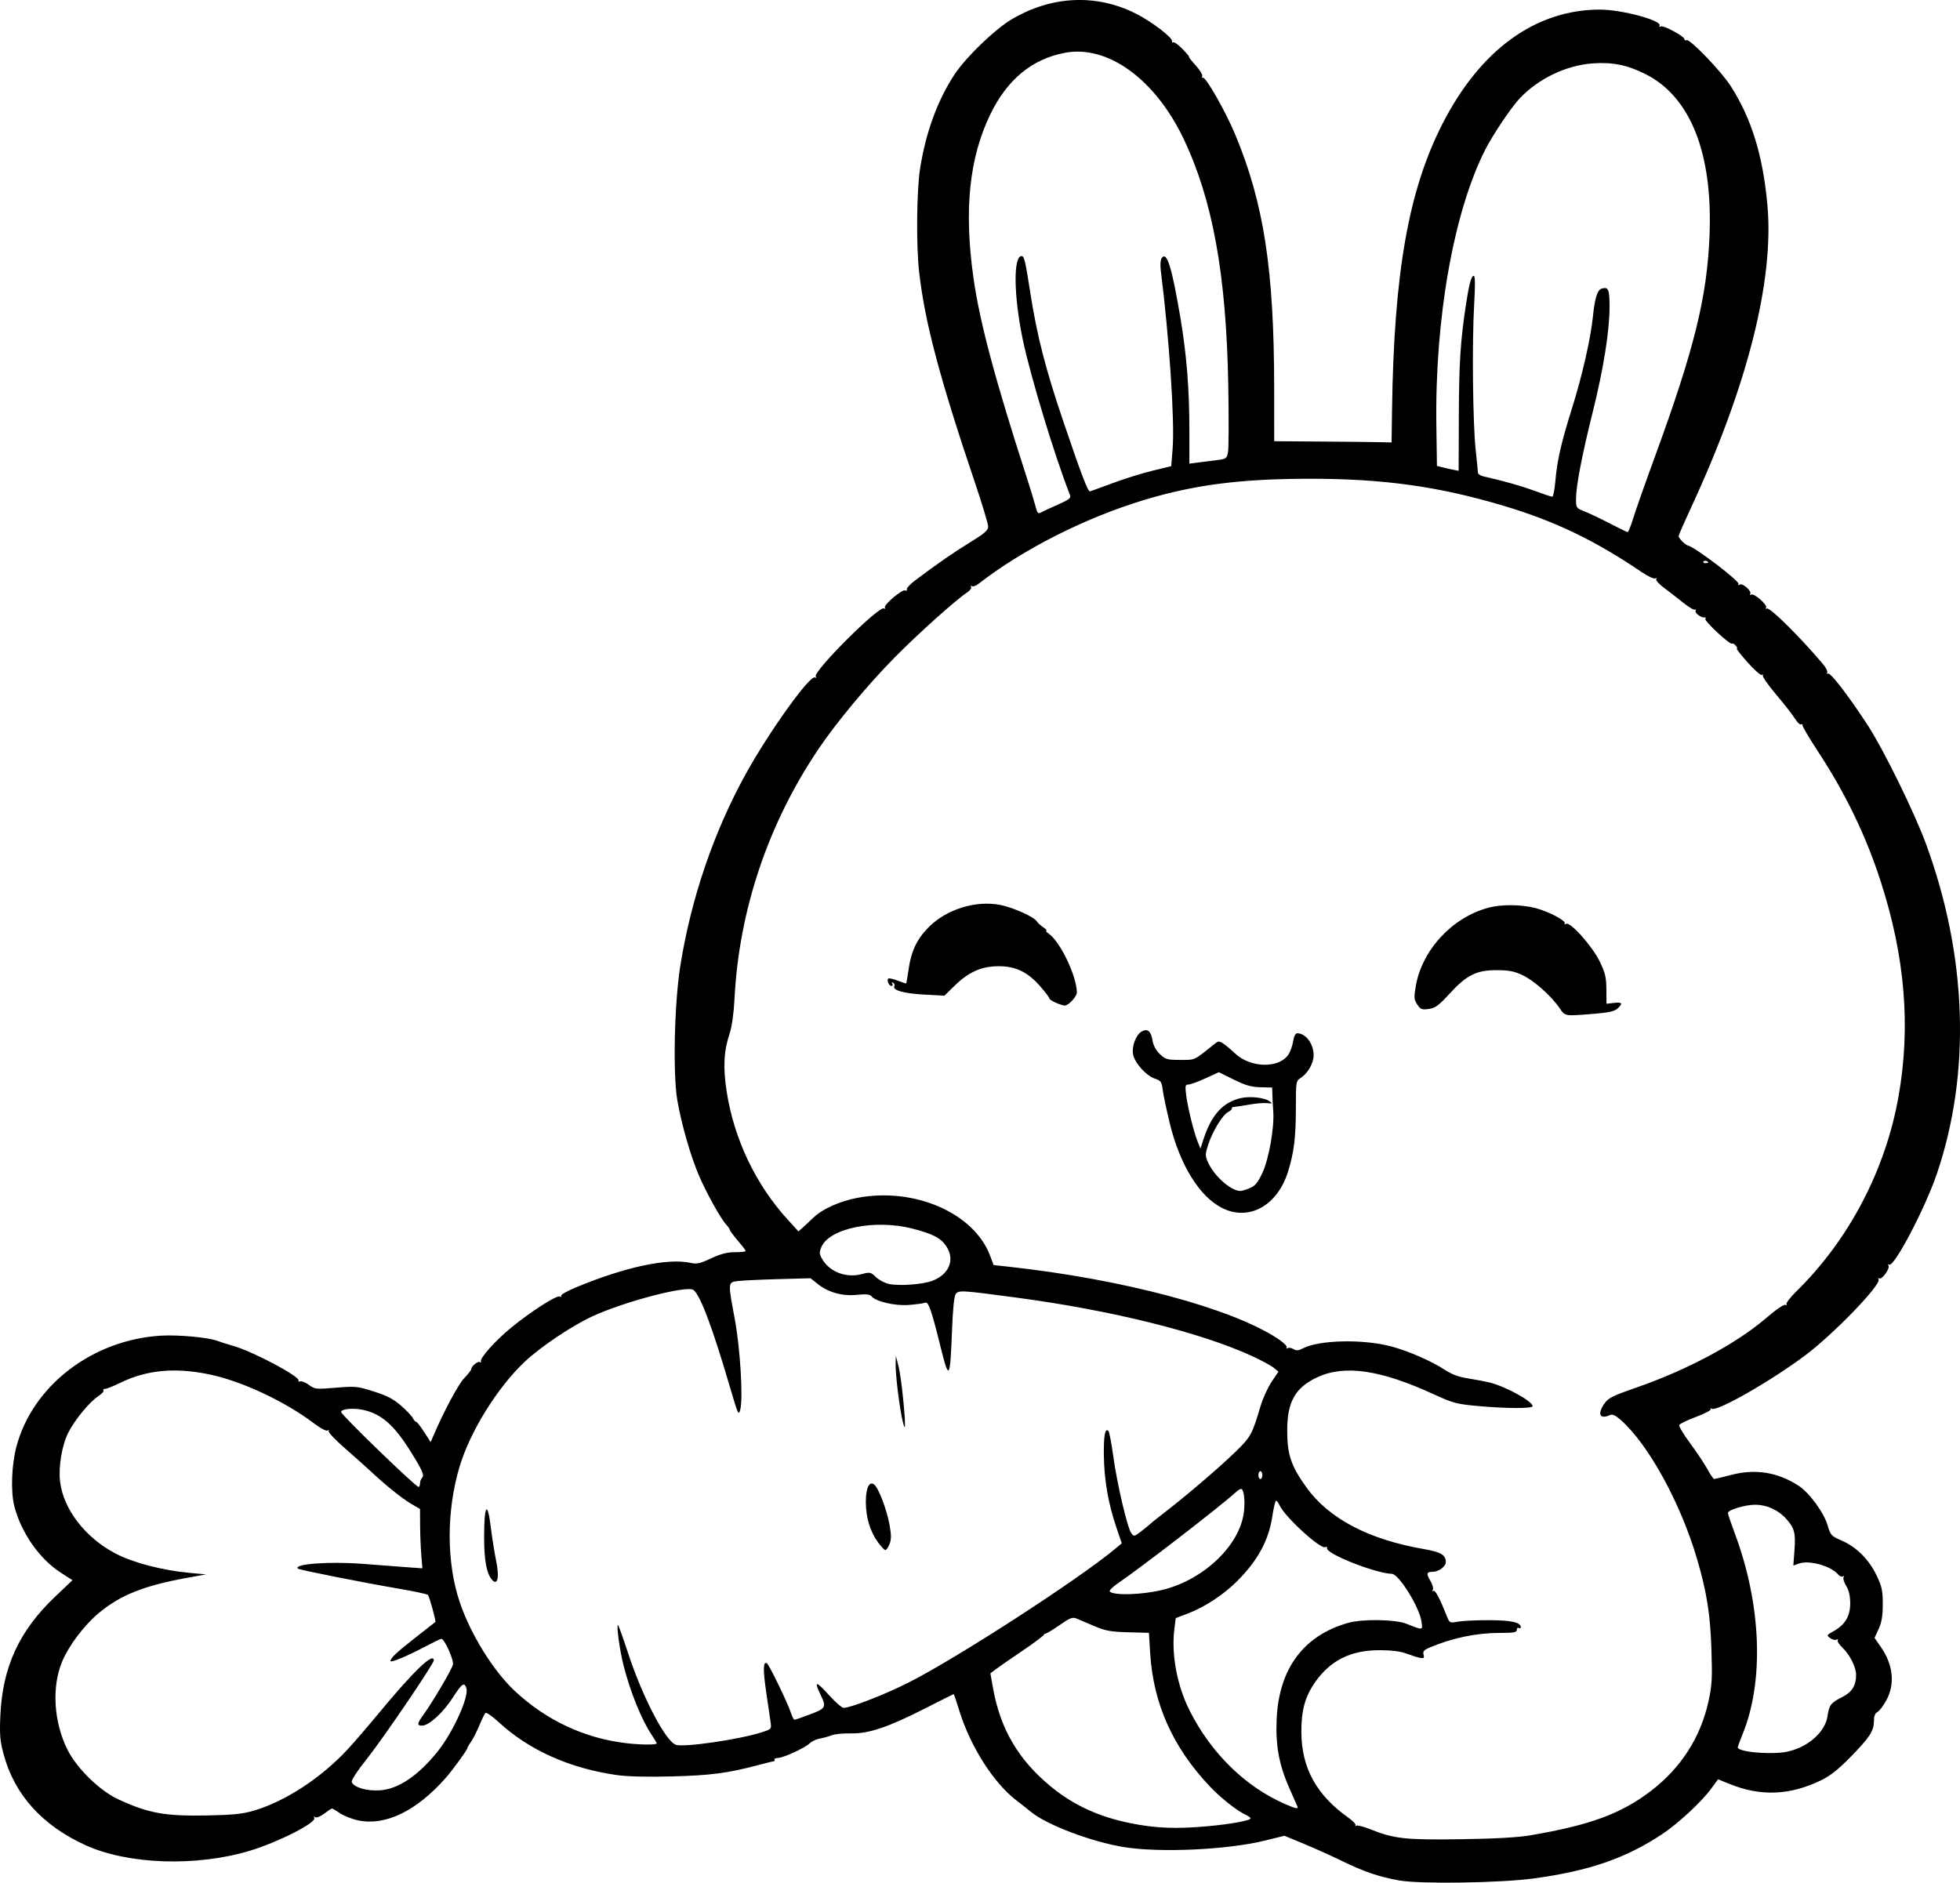 <?xml version="1.0" encoding="UTF-8" standalone="no"?>
<!-- Created with Inkscape (http://www.inkscape.org/) -->

<svg
   width="262.878mm"
   height="252.534mm"
   viewBox="0 0 262.878 252.534"
   version="1.1"
   id="svg1"
   xml:space="preserve"
   xmlns="http://www.w3.org/2000/svg"
   xmlns:svg="http://www.w3.org/2000/svg"><defs
     id="defs1" /><g
     id="layer1"
     transform="translate(-731.428,74.326)"><path
       style="fill:#000000"
       d="m 919.132,177.915 c -2.702,-0.477 -4.809,-1.195 -7.763,-2.643 -1.301,-0.638 -3.557,-1.654 -5.015,-2.26 l -2.651,-1.1 -2.74,0.671 c -4.964,1.215 -14.014,1.625 -18.785,0.85 -4.352,-0.706 -10.365,-2.982 -12.462,-4.715 -0.399,-0.33 -1.271,-1.017 -1.937,-1.526 -3.075,-2.351 -6.163,-7.181 -7.659,-11.977 -0.396,-1.271 -0.746,-2.311 -0.777,-2.311 -0.031,0 -1.773,0.873 -3.871,1.941 -4.952,2.519 -7.529,3.384 -9.933,3.334 -1.001,-0.021 -2.153,0.093 -2.561,0.253 -0.408,0.16 -1.122,0.358 -1.587,0.44 -0.465,0.082 -1.084,0.373 -1.376,0.648 -0.675,0.634 -3.423,1.899 -4.23,1.948 -0.338,0.02 -0.559,0.126 -0.492,0.235 0.067,0.109 0.054,0.198 -0.03,0.198 -0.084,0 -1.014,0.229 -2.066,0.51 -4.121,1.097 -6.421,1.402 -11.617,1.538 -3.327,0.087 -6.001,0.023 -7.408,-0.177 -6.335,-0.899 -11.817,-3.358 -15.886,-7.126 -0.863,-0.799 -1.648,-1.334 -1.764,-1.201 -0.115,0.131 -0.481,0.894 -0.814,1.694 -0.333,0.8 -0.829,1.771 -1.102,2.158 -0.273,0.386 -0.496,0.778 -0.496,0.871 0,0.216 -1.987,2.947 -2.886,3.967 -3.923,4.45 -8.086,6.475 -11.746,5.715 -0.814,-0.169 -1.909,-0.598 -2.432,-0.953 -0.523,-0.355 -1.013,-0.645 -1.089,-0.645 -0.076,0 -0.542,0.308 -1.035,0.684 -0.51,0.389 -1.034,0.6 -1.214,0.488 -0.197,-0.122 -0.248,-0.084 -0.134,0.1 0.37,0.599 -4.835,3.25 -8.624,4.393 -7.209,2.174 -16.366,1.859 -22.087,-0.76 -5.793,-2.652 -9.486,-6.757 -10.946,-12.169 -0.485,-1.797 -0.553,-2.597 -0.441,-5.17 0.284,-6.521 2.509,-11.373 7.314,-15.945 l 2.357,-2.243 -1.593,-1.028 c -2.842,-1.833 -5.293,-5.352 -6.204,-8.906 -0.5,-1.95 -0.372,-5.528 0.286,-7.997 2.172,-8.153 10.147,-14.286 19.333,-14.867 2.308,-0.146 6.433,0.233 7.62,0.699 0.32,0.126 1.297,0.436 2.17,0.688 2.7,0.781 9.018,4.151 8.712,4.647 -0.077,0.125 0.018,0.167 0.211,0.092 0.193,-0.074 0.723,0.139 1.178,0.475 0.794,0.585 0.937,0.601 3.611,0.38 2.649,-0.218 2.898,-0.193 5.108,0.51 1.782,0.568 2.634,1.013 3.658,1.912 0.734,0.645 1.442,1.393 1.574,1.664 0.131,0.27 0.327,0.491 0.435,0.491 0.108,0 0.589,0.612 1.069,1.36 l 0.873,1.36 0.386,-0.897 c 1.431,-3.328 3.328,-6.865 4.127,-7.692 0.517,-0.536 0.941,-1.083 0.941,-1.216 0,-0.389 0.95,-1.137 1.168,-0.919 0.109,0.109 0.159,0.067 0.111,-0.095 -0.14,-0.466 1.993,-2.842 4.084,-4.55 2.607,-2.129 6.033,-4.334 6.474,-4.164 0.199,0.076 0.296,0.032 0.216,-0.098 -0.081,-0.13 0.777,-0.622 1.904,-1.093 6.625,-2.764 12.383,-3.999 15.463,-3.315 0.817,0.181 1.266,0.082 2.742,-0.609 1.291,-0.604 2.147,-0.826 3.19,-0.826 0.784,0 1.425,-0.065 1.425,-0.143 0,-0.156 -0.115,-0.309 -1.314,-1.744 -0.442,-0.529 -0.803,-1.04 -0.803,-1.136 0,-0.096 -0.216,-0.407 -0.481,-0.691 -0.723,-0.776 -2.633,-4.212 -3.633,-6.534 -1.123,-2.608 -2.356,-6.891 -2.915,-10.125 -0.607,-3.512 -0.403,-12.952 0.389,-17.965 1.428,-9.041 4.494,-18.045 8.795,-25.823 3.145,-5.688 8.63,-13.331 9.279,-12.93 0.174,0.108 0.215,0.057 0.102,-0.126 -0.405,-0.656 8.499,-9.543 9.155,-9.137 0.168,0.104 0.22,0.062 0.12,-0.099 -0.221,-0.357 2.366,-2.544 2.738,-2.314 0.153,0.094 0.245,0.03 0.205,-0.142 -0.04,-0.173 0.463,-0.716 1.118,-1.208 3.006,-2.258 5.08,-3.695 7.341,-5.084 1.974,-1.213 2.446,-1.624 2.447,-2.132 7.6e-4,-0.346 -0.766,-2.906 -1.705,-5.689 -4.829,-14.321 -6.788,-21.712 -7.558,-28.511 -0.396,-3.493 -0.332,-10.776 0.12,-13.723 0.749,-4.882 2.364,-9.301 4.663,-12.761 1.537,-2.312 5.37,-6.008 7.612,-7.34 5.347,-3.176 11.354,-3.462 16.656,-0.791 2.148,1.082 5.002,3.261 4.878,3.725 -0.04,0.15 0.03,0.21 0.155,0.132 0.125,-0.077 0.688,0.33 1.251,0.906 0.563,0.576 0.953,1.047 0.867,1.047 -0.086,0 0.308,0.506 0.874,1.124 0.566,0.618 0.971,1.279 0.899,1.469 -0.072,0.189 -0.035,0.285 0.083,0.212 0.355,-0.219 3.066,4.54 4.355,7.645 3.835,9.236 5.198,18.11 5.21,33.915 l 0.005,7.192 6.284,0.045 c 3.456,0.025 6.998,0.063 7.871,0.084 l 1.587,0.038 0.061,-4.366 c 0.258,-18.466 2.22,-29.536 6.824,-38.488 5.067,-9.853 12.44,-15.185 21.029,-15.208 2.955,-0.008 8.454,1.481 8.026,2.173 -0.1,0.161 -0.042,0.197 0.138,0.085 0.348,-0.215 3.213,1.328 3.213,1.732 0,0.143 0.116,0.189 0.257,0.102 0.401,-0.248 4.657,4.168 5.928,6.151 2.805,4.377 4.335,9.34 4.934,16.008 0.903,10.056 -2.662,24.188 -10.218,40.498 -0.932,2.013 -1.695,3.751 -1.695,3.862 0,0.308 0.882,1.201 1.262,1.277 0.907,0.183 6.981,4.811 6.768,5.156 -0.106,0.172 -0.047,0.203 0.151,0.081 0.396,-0.245 1.665,0.873 1.427,1.257 -0.091,0.147 -0.035,0.186 0.125,0.088 0.377,-0.233 2.225,1.387 1.999,1.752 -0.095,0.153 -0.053,0.205 0.093,0.115 0.38,-0.235 4.45,3.792 7.555,7.475 0.4,0.474 0.649,0.988 0.554,1.141 -0.095,0.154 -0.048,0.202 0.107,0.106 0.31,-0.192 2.825,3.086 5.348,6.97 2.122,3.267 6.247,11.672 7.79,15.875 5.536,15.073 6.052,30.728 1.46,44.253 -1.571,4.625 -5.754,12.59 -6.402,12.19 -0.155,-0.096 -0.193,-0.04 -0.087,0.131 0.235,0.381 -0.892,1.933 -1.245,1.715 -0.145,-0.09 -0.184,-0.034 -0.086,0.124 0.413,0.668 -5.969,7.287 -9.818,10.182 -4.548,3.421 -11.864,7.602 -12.555,7.175 -0.162,-0.1 -0.226,-0.072 -0.143,0.062 0.083,0.134 -0.807,0.599 -1.977,1.033 -1.17,0.434 -2.18,0.926 -2.245,1.094 -0.064,0.168 0.599,1.27 1.474,2.45 0.875,1.18 1.914,2.739 2.309,3.466 0.395,0.726 0.8,1.321 0.899,1.321 0.099,0 1.122,-0.246 2.273,-0.547 3.235,-0.846 6.174,-0.387 9,1.405 1.452,0.92 3.448,3.627 3.951,5.357 0.387,1.333 0.477,1.429 1.918,2.058 1.972,0.861 3.649,2.547 4.664,4.689 0.703,1.483 0.816,2.019 0.813,3.84 -0.003,1.575 -0.144,2.422 -0.553,3.311 l -0.549,1.194 0.876,1.271 c 1.631,2.367 1.887,4.936 0.706,7.105 -0.393,0.721 -0.928,1.426 -1.191,1.566 -0.328,0.175 -0.477,0.563 -0.478,1.238 -10e-4,1.314 -0.594,2.213 -3.215,4.879 -1.606,1.633 -2.677,2.471 -3.928,3.072 -4.16,1.999 -8.041,2.15 -12.188,0.475 l -1.57,-0.634 -0.919,1.252 c -1.314,1.79 -4.462,4.706 -6.622,6.132 -4.887,3.229 -9.762,4.906 -17.198,5.917 -4.442,0.604 -15.183,0.765 -17.984,0.271 z m 17.587,-6.071 c 7.98,-1.356 12.151,-2.894 16.14,-5.95 4.012,-3.074 6.634,-7.144 7.701,-11.956 0.483,-2.175 0.534,-3.055 0.409,-6.986 -0.151,-4.746 -0.623,-7.721 -1.925,-12.154 -2.207,-7.512 -6.486,-15.321 -10.209,-18.633 -0.719,-0.64 -1.13,-0.832 -1.464,-0.684 -1.366,0.601 -1.735,-0.086 -0.796,-1.483 0.548,-0.815 1.026,-1.056 4.464,-2.255 6.719,-2.342 13.172,-5.795 17.153,-9.179 1.586,-1.348 2.537,-1.989 2.752,-1.856 0.139,0.086 0.18,0.039 0.091,-0.104 -0.088,-0.143 0.498,-0.906 1.304,-1.695 7.069,-6.921 11.991,-16.316 13.73,-26.206 1.643,-9.344 0.863,-18.717 -2.396,-28.798 -1.981,-6.128 -4.719,-11.8 -8.422,-17.445 -1.184,-1.805 -2.119,-3.391 -2.079,-3.525 0.04,-0.134 -0.039,-0.175 -0.176,-0.091 -0.137,0.084 -0.503,-0.258 -0.814,-0.761 -0.311,-0.503 -1.445,-1.956 -2.519,-3.229 -1.075,-1.273 -1.884,-2.428 -1.798,-2.567 0.086,-0.139 0.031,-0.175 -0.123,-0.08 -0.153,0.095 -1.018,-0.661 -1.92,-1.679 -0.903,-1.018 -1.555,-1.851 -1.449,-1.851 0.106,0 0.045,-0.177 -0.135,-0.394 -0.18,-0.217 -0.411,-0.342 -0.514,-0.278 -0.288,0.178 -3.746,-3.043 -3.571,-3.326 0.085,-0.137 0.056,-0.22 -0.065,-0.186 -0.416,0.12 -1.423,-0.607 -1.243,-0.898 0.099,-0.161 0.07,-0.224 -0.066,-0.14 -0.135,0.084 -0.862,-0.344 -1.615,-0.951 -0.753,-0.607 -1.909,-1.504 -2.57,-1.992 -0.661,-0.489 -1.125,-1.013 -1.031,-1.165 0.099,-0.159 0.043,-0.198 -0.13,-0.09 -0.166,0.102 -0.993,-0.284 -1.839,-0.858 -6.262,-4.252 -11.646,-6.835 -18.543,-8.894 -8.655,-2.584 -16.082,-3.619 -25.938,-3.615 -9.224,0.004 -15.438,0.797 -22.193,2.834 -7.919,2.387 -16.29,6.622 -22.25,11.257 -0.345,0.268 -0.75,0.411 -0.901,0.318 -0.151,-0.093 -0.197,-0.045 -0.103,0.107 0.094,0.152 -0.13,0.473 -0.497,0.714 -1.532,1.004 -6.57,5.521 -9.744,8.738 -3.636,3.684 -7.84,8.741 -10.266,12.35 -6.737,10.021 -10.616,21.582 -11.219,33.435 -0.101,1.989 -0.346,3.731 -0.656,4.667 -0.787,2.376 -0.896,4.529 -0.394,7.78 0.984,6.368 3.891,12.466 8.189,17.178 l 1.441,1.58 0.585,-0.521 c 0.322,-0.287 0.972,-0.893 1.445,-1.348 1.188,-1.143 3.491,-2.177 5.854,-2.629 7.644,-1.463 15.642,2.013 17.81,7.738 l 0.482,1.274 1.946,0.213 c 15.434,1.689 29.888,5.546 36.143,9.644 0.773,0.506 1.312,1.034 1.216,1.19 -0.099,0.161 -0.047,0.202 0.122,0.098 0.162,-0.1 0.515,-0.044 0.785,0.124 0.383,0.239 0.661,0.218 1.271,-0.098 2.207,-1.141 8.139,-1.264 11.887,-0.247 2.327,0.632 5.396,1.975 7.132,3.12 0.957,0.632 1.859,0.962 3.187,1.169 1.019,0.158 2.328,0.411 2.91,0.562 2.192,0.566 5.689,2.506 5.689,3.156 0,0.333 -3.623,0.318 -7.408,-0.031 -2.783,-0.256 -3.28,-0.389 -5.821,-1.557 -7.208,-3.314 -12.024,-4.01 -15.705,-2.268 -2.925,1.384 -3.988,3.294 -3.981,7.15 0.006,3.206 0.528,4.744 2.571,7.585 3.022,4.2 8.317,6.988 15.723,8.278 2.345,0.409 2.98,0.785 2.98,1.767 0,0.565 -0.973,1.287 -1.735,1.287 -0.851,0 -0.915,0.228 -0.339,1.204 0.291,0.492 0.441,1.037 0.334,1.209 -0.112,0.18 -0.082,0.245 0.071,0.151 0.247,-0.153 0.85,0.973 1.781,3.328 0.393,0.993 0.4,0.996 1.53,0.794 0.625,-0.112 2.505,-0.2 4.179,-0.196 2.956,0.007 4.233,0.292 4.233,0.943 0,0.149 -0.119,0.197 -0.265,0.107 -0.146,-0.09 -0.265,0.022 -0.265,0.249 0,0.343 -0.4,0.412 -2.368,0.412 -3.061,0 -6.337,0.688 -9.316,1.956 -0.774,0.329 -0.94,0.523 -0.826,0.959 0.12,0.46 0.043,0.527 -0.486,0.424 -0.346,-0.068 -1.165,-0.325 -1.82,-0.571 -0.792,-0.299 -1.987,-0.45 -3.572,-0.453 -3.868,-0.007 -6.613,1.355 -8.674,4.306 -1.355,1.939 -1.862,3.81 -1.835,6.763 0.045,4.778 2.042,8.38 6.333,11.42 0.614,0.435 1.03,0.885 0.926,1 -0.104,0.115 -0.061,0.137 0.096,0.048 0.157,-0.089 0.99,0.121 1.852,0.468 3.214,1.292 4.718,1.46 12.15,1.35 4.687,-0.069 7.68,-0.237 9.393,-0.528 z M 895.286,87.678 c -3.028,-1.561 -5.624,-5.793 -6.975,-11.37 -0.423,-1.746 -0.842,-3.733 -0.932,-4.416 -0.147,-1.12 -0.251,-1.27 -1.058,-1.536 -1.159,-0.383 -2.705,-2.103 -2.921,-3.25 -0.207,-1.105 0.395,-2.672 1.192,-3.098 0.766,-0.41 1.218,-0.006 1.422,1.27 0.1,0.628 0.463,1.289 0.976,1.781 0.752,0.72 0.97,0.783 2.738,0.783 2.048,0 1.786,0.121 4.532,-2.091 0.571,-0.46 0.678,-0.468 1.236,-0.099 0.336,0.222 1.04,0.812 1.565,1.31 2.086,1.98 5.933,2.055 7.187,0.141 0.245,-0.373 0.522,-1.164 0.617,-1.756 0.109,-0.68 0.312,-1.077 0.553,-1.077 1.143,0 2.199,1.424 2.197,2.963 -10e-4,1.038 -0.77,2.392 -1.706,3.006 -0.668,0.437 -0.674,0.476 -0.676,4.049 -0.002,3.94 -0.255,5.986 -1.055,8.549 -1.435,4.598 -5.291,6.697 -8.892,4.841 z m 3.749,-2.629 c 0.742,-0.31 1.083,-0.721 1.71,-2.06 0.874,-1.867 1.613,-6.074 1.454,-8.268 -0.053,-0.728 -0.107,-1.74 -0.12,-2.249 l -0.024,-0.926 -1.571,-0.036 c -1.235,-0.028 -1.999,-0.248 -3.578,-1.028 l -2.007,-0.992 -1.799,0.829 c -0.989,0.456 -2.014,0.829 -2.277,0.829 -0.422,0 -0.458,0.163 -0.308,1.389 0.202,1.647 1.035,5.027 1.553,6.295 l 0.368,0.901 0.433,-1.325 c 1.047,-3.2 2.612,-4.91 4.981,-5.442 1.266,-0.284 3.168,-0.073 3.855,0.429 0.409,0.299 0.372,0.328 -0.319,0.247 -0.43,-0.05 -1.496,0.035 -2.369,0.19 -0.873,0.154 -1.787,0.294 -2.031,0.311 -0.244,0.016 -0.397,0.106 -0.34,0.198 0.057,0.092 -0.171,0.315 -0.506,0.494 -0.76,0.407 -2.105,2.623 -2.68,4.414 -0.385,1.201 -0.391,1.454 -0.049,2.249 0.794,1.851 3.055,3.889 4.358,3.928 0.187,0.006 0.756,-0.164 1.266,-0.377 z m 41.53,-24.206 c -1.139,-1.644 -3.439,-3.675 -4.964,-4.385 -1.102,-0.513 -1.827,-0.65 -3.454,-0.652 -2.702,-0.003 -3.99,0.643 -6.311,3.166 -1.473,1.602 -1.911,1.921 -2.791,2.04 -0.928,0.124 -1.099,0.057 -1.534,-0.607 -0.435,-0.664 -0.457,-0.936 -0.199,-2.447 0.83,-4.846 4.865,-9.215 9.719,-10.523 1.757,-0.474 4.425,-0.456 6.334,0.041 1.798,0.468 4.149,1.711 3.925,2.075 -0.088,0.142 -0.01,0.16 0.18,0.043 0.548,-0.339 3.538,3.009 4.531,5.074 0.726,1.509 0.867,2.108 0.877,3.722 l 0.013,1.923 1,-0.115 c 1.125,-0.129 1.244,0.066 0.467,0.769 -0.394,0.357 -1.2,0.536 -3.109,0.69 -4.05,0.327 -3.874,0.357 -4.684,-0.812 z m -67.544,-0.672 c -0.473,-0.206 -0.86,-0.471 -0.86,-0.59 0,-0.119 -0.549,-0.844 -1.22,-1.611 -1.682,-1.923 -3.288,-2.697 -5.584,-2.694 -2.281,0.003 -4.007,0.769 -5.892,2.615 l -1.372,1.343 -2.821,-0.16 c -2.714,-0.154 -4.223,-0.6 -3.884,-1.149 0.08,-0.129 0.006,-0.321 -0.165,-0.426 -0.193,-0.12 -0.239,-0.077 -0.121,0.114 0.104,0.168 0.059,0.305 -0.1,0.305 -0.34,0 -0.674,-0.744 -0.44,-0.979 0.089,-0.089 0.661,0.034 1.27,0.273 0.609,0.239 1.126,0.407 1.148,0.372 0.022,-0.035 0.168,-0.925 0.324,-1.978 0.361,-2.427 1.131,-4.015 2.716,-5.6 2.382,-2.382 6.306,-3.591 9.57,-2.949 1.728,0.34 4.534,1.603 4.902,2.207 0.118,0.193 0.508,0.552 0.868,0.798 0.36,0.246 0.542,0.447 0.404,0.447 -0.138,0 0.007,0.18 0.322,0.4 1.551,1.087 3.743,5.663 3.773,7.88 0.008,0.551 -1.131,1.779 -1.635,1.764 -0.189,-0.006 -0.73,-0.179 -1.203,-0.384 z m 20.439,110.457 c 3.128,-0.288 5.689,-0.763 5.689,-1.054 0,-0.099 -0.302,-0.318 -0.671,-0.486 -1.123,-0.511 -3.355,-2.279 -4.774,-3.781 -4.986,-5.276 -7.595,-11.104 -8.014,-17.898 l -0.167,-2.717 -2.778,-0.076 c -2.342,-0.064 -3.048,-0.192 -4.498,-0.811 -0.946,-0.404 -2.023,-0.861 -2.394,-1.015 -0.595,-0.247 -0.881,-0.136 -2.415,0.936 -0.957,0.669 -1.815,1.163 -1.905,1.096 -0.09,-0.066 -0.109,-0.045 -0.041,0.047 0.068,0.092 -1.219,1.074 -2.86,2.183 -1.641,1.109 -3.295,2.254 -3.677,2.545 l -0.693,0.529 0.357,2.007 c 0.98,5.507 3.456,9.686 7.855,13.261 3.004,2.441 6.345,3.971 10.536,4.824 3.405,0.693 6.184,0.802 10.451,0.409 z m -128.028,-2.071 c 4.246,-1.246 9.079,-4.405 12.651,-8.267 0.863,-0.933 2.7,-3.066 4.083,-4.739 4.707,-5.698 7.445,-8.332 7.445,-7.161 0,0.469 -6.803,10.479 -8.973,13.203 -1.318,1.655 -2.12,2.887 -2.03,3.121 0.27,0.704 2.007,1.218 3.745,1.107 2.455,-0.156 5.069,-1.893 7.692,-5.11 2.09,-2.564 4.309,-7.411 3.934,-8.594 -0.275,-0.865 -0.6,-0.638 -1.828,1.277 -1.27,1.982 -3.195,3.744 -4.088,3.744 -0.746,0 -0.717,-0.243 0.175,-1.482 1.244,-1.728 3.767,-6.015 3.936,-6.687 0.155,-0.617 -1.125,-3.47 -1.557,-3.472 -0.102,-5.1e-4 -1.114,0.488 -2.249,1.087 -2.398,1.264 -4.58,2.165 -4.568,1.885 0.018,-0.408 0.738,-1.085 3.299,-3.099 1.455,-1.145 2.68,-2.105 2.722,-2.134 0.113,-0.079 -0.799,-3.394 -0.999,-3.63 -0.094,-0.111 -1.89,-0.494 -3.99,-0.851 -4.598,-0.781 -13.289,-2.507 -13.455,-2.673 -0.631,-0.631 4.246,-0.989 8.709,-0.64 1.382,0.108 3.746,0.288 5.252,0.399 l 2.738,0.202 -0.146,-1.822 c -0.081,-1.002 -0.152,-2.793 -0.158,-3.98 l -0.012,-2.158 -1.189,-0.697 c -1.238,-0.726 -3.385,-2.451 -5.425,-4.36 -0.655,-0.613 -2.228,-2.018 -3.495,-3.123 -1.268,-1.105 -2.231,-2.127 -2.142,-2.272 0.092,-0.149 0.029,-0.18 -0.145,-0.073 -0.175,0.108 -0.962,-0.306 -1.827,-0.963 -3.89,-2.953 -9.716,-5.678 -14.05,-6.572 -4.625,-0.954 -8.376,-0.596 -11.943,1.14 -0.946,0.46 -1.867,0.827 -2.048,0.813 -0.18,-0.013 -0.265,0.078 -0.188,0.202 0.077,0.124 -0.252,0.484 -0.73,0.8 -1.164,0.769 -3.086,3.102 -3.964,4.811 -0.873,1.7 -1.365,4.57 -1.131,6.599 0.428,3.717 3.397,7.565 7.47,9.682 2.39,1.242 6.257,2.245 9.984,2.588 l 2.117,0.195 -2.612,0.477 c -5.72,1.044 -8.876,2.306 -11.746,4.694 -2.016,1.678 -4.096,4.452 -4.982,6.645 -1.357,3.359 -1.069,7.97 0.727,11.626 1.246,2.537 4.339,5.572 6.865,6.736 4.061,1.872 6.236,2.267 11.881,2.159 3.471,-0.066 4.752,-0.197 6.248,-0.636 z m 139.979,-0.637 c -0.079,-0.182 -0.566,-1.288 -1.081,-2.459 -1.365,-3.1 -1.838,-5.715 -1.673,-9.249 0.316,-6.733 3.627,-11.172 9.588,-12.856 1.921,-0.542 6.305,-0.477 7.805,0.116 2.306,0.912 2.221,0.929 2.012,-0.382 -0.306,-1.921 -3.026,-6.277 -3.94,-6.309 -2.261,-0.078 -8.891,-2.703 -8.715,-3.451 0.04,-0.17 -0.055,-0.23 -0.21,-0.134 -0.603,0.373 -5.433,-4.034 -6.153,-5.614 -0.152,-0.334 -0.362,-0.607 -0.466,-0.607 -0.104,0 -0.327,0.919 -0.494,2.042 -0.488,3.278 -1.951,5.973 -4.767,8.781 -1.793,1.788 -4.336,3.455 -6.556,4.297 l -1.64,0.623 -0.182,1.432 c -0.433,3.414 0.349,7.605 2.05,10.984 2.865,5.692 7.466,10.2 12.77,12.51 1.562,0.68 1.849,0.728 1.652,0.275 z m 66.935,-7.645 c 2.198,-0.823 3.922,-2.614 4.18,-4.344 0.236,-1.584 0.427,-1.834 2.017,-2.64 1.292,-0.655 1.839,-1.554 1.826,-3.006 -0.008,-0.999 -0.861,-2.687 -1.804,-3.573 -0.45,-0.422 -0.744,-0.887 -0.654,-1.033 0.092,-0.15 0.031,-0.183 -0.141,-0.076 -0.168,0.104 -0.552,0.015 -0.854,-0.196 -0.536,-0.376 -0.525,-0.398 0.467,-0.955 1.52,-0.854 2.198,-2.007 2.197,-3.734 -6.7e-4,-0.976 -0.173,-1.721 -0.535,-2.315 -0.294,-0.482 -0.453,-1.006 -0.355,-1.165 0.1,-0.162 0.058,-0.215 -0.097,-0.119 -0.152,0.094 -0.43,-0.016 -0.618,-0.243 -0.947,-1.141 -3.856,-1.967 -5.236,-1.486 l -0.787,0.274 0.146,-1.934 c 0.182,-2.407 0.023,-3.054 -1.052,-4.278 -1.068,-1.216 -2.615,-1.934 -4.185,-1.942 -1.355,-0.007 -3.685,0.693 -3.685,1.107 0,0.148 0.418,1.386 0.929,2.75 3.548,9.472 3.954,19.746 1.062,26.863 -0.367,0.904 -0.668,1.726 -0.668,1.825 0,0.389 1.828,0.734 4.025,0.759 1.758,0.021 2.665,-0.108 3.821,-0.54 z m -152.837,-0.756 c 0,-0.078 -0.293,-0.573 -0.651,-1.099 -1.368,-2.014 -2.945,-5.919 -3.83,-9.483 -0.495,-1.996 -0.941,-5.292 -0.716,-5.292 0.067,0 0.677,1.697 1.356,3.77 1.921,5.863 4.982,11.747 6.394,12.289 1.021,0.392 8.542,-0.702 11.567,-1.682 1.273,-0.413 1.286,-0.428 1.149,-1.378 -0.076,-0.528 -0.343,-2.355 -0.593,-4.058 -0.435,-2.961 -0.402,-4.117 0.105,-3.803 0.297,0.183 2.757,5.251 3.19,6.57 0.179,0.546 0.406,0.994 0.504,0.997 0.098,0.003 1.041,-0.323 2.096,-0.723 2.13,-0.807 2.21,-0.96 1.389,-2.659 -0.895,-1.853 -0.597,-1.851 1.079,0.007 0.885,0.98 1.793,1.782 2.019,1.782 0.936,0 5.462,-1.757 8.647,-3.357 6.392,-3.212 22.842,-13.853 27.768,-17.963 l 0.897,-0.749 -0.76,-2.249 c -1.057,-3.127 -1.594,-6.248 -1.64,-9.53 -0.037,-2.67 0.17,-3.763 0.621,-3.282 0.114,0.122 0.404,1.65 0.644,3.396 0.509,3.699 1.885,9.576 2.411,10.295 0.351,0.48 0.395,0.473 1.276,-0.198 0.502,-0.383 1.072,-0.846 1.266,-1.03 0.195,-0.184 0.9,-0.751 1.566,-1.261 3.009,-2.299 7.568,-6.184 9.814,-8.364 2.115,-2.052 2.282,-2.354 3.401,-6.133 0.314,-1.061 0.986,-2.546 1.494,-3.3 l 0.922,-1.371 -0.617,-0.51 c -0.339,-0.281 -1.604,-0.97 -2.811,-1.531 -6.829,-3.179 -18.907,-6.186 -31.673,-7.888 -7.522,-1.002 -7.786,-1.018 -8.189,-0.467 -0.211,0.288 -0.388,2.078 -0.5,5.06 -0.239,6.334 -0.395,6.57 -1.471,2.231 -1.314,-5.299 -1.675,-6.333 -2.143,-6.141 -0.218,0.089 -1.188,0.224 -2.155,0.299 -1.87,0.145 -4.429,-0.446 -5.022,-1.16 -0.229,-0.275 -0.71,-0.324 -1.952,-0.196 -1.961,0.201 -3.826,-0.32 -5.28,-1.475 l -0.947,-0.753 -4.295,0.118 c -2.362,0.065 -4.801,0.18 -5.419,0.256 -1.379,0.168 -1.374,0.107 -0.447,5.074 0.733,3.929 1.142,10.67 0.739,12.182 -0.219,0.822 -0.301,0.65 -1.267,-2.646 -2.42,-8.265 -4.04,-12.613 -4.991,-13.403 -0.816,-0.677 -9.366,1.56 -13.679,3.578 -2.701,1.264 -6.82,4.031 -8.902,5.978 -3.709,3.47 -7.414,9.434 -8.828,14.211 -1.751,5.917 -1.739,12.798 0.033,18.065 1.444,4.292 4.452,9.17 7.326,11.881 4.242,4.001 9.445,6.439 15.118,7.083 1.946,0.221 3.984,0.228 3.984,0.013 z M 797.351,137.493 c -0.684,-0.862 -0.99,-2.599 -0.992,-5.622 -0.002,-4.33 0.441,-5.023 0.891,-1.394 0.185,1.494 0.509,3.539 0.719,4.544 0.479,2.289 0.181,3.481 -0.619,2.473 z m 51.791,-5.004 c -1.021,-1.41 -1.587,-3.326 -1.587,-5.378 0,-1.878 0.479,-2.842 1.139,-2.294 0.594,0.493 1.701,3.432 2.051,5.446 0.238,1.365 0.233,1.933 -0.019,2.543 -0.179,0.432 -0.429,0.785 -0.556,0.785 -0.127,0 -0.59,-0.496 -1.029,-1.102 z m 3.22,-16.816 c -0.43,-2.248 -0.842,-5.858 -0.809,-7.079 l 0.029,-1.065 0.371,1.455 c 0.377,1.478 1.022,7.897 0.814,8.105 -0.062,0.062 -0.245,-0.575 -0.406,-1.416 z m 34.881,23.282 c 5.677,-1.343 10.632,-6.133 11.044,-10.675 0.142,-1.569 -0.048,-2.892 -0.416,-2.892 -0.115,0 -0.44,0.211 -0.723,0.469 -2.035,1.862 -12.636,10.046 -15.816,12.211 -0.704,0.479 -1.181,0.97 -1.058,1.089 0.56,0.548 4.247,0.441 6.969,-0.203 z m -99.483,-14.308 c 0,-0.262 0.129,-0.605 0.287,-0.763 0.338,-0.338 -0.033,-1.142 -1.805,-3.92 -2.047,-3.209 -3.736,-4.647 -6.078,-5.172 -1.313,-0.295 -2.987,-0.141 -2.987,0.275 0,0.376 9.983,10.038 10.385,10.051 0.109,0.003 0.198,-0.208 0.198,-0.47 z m 112.977,-1.111 c 0,-0.291 -0.119,-0.529 -0.265,-0.529 -0.146,0 -0.265,0.238 -0.265,0.529 0,0.291 0.119,0.529 0.265,0.529 0.146,0 0.265,-0.238 0.265,-0.529 z M 856.535,97.45 c 2.24,-0.896 2.994,-2.838 1.799,-4.633 -0.725,-1.089 -1.816,-1.652 -4.553,-2.352 -5.017,-1.283 -11.112,-0.047 -12.182,2.47 -0.31,0.73 -0.297,0.935 0.104,1.628 0.994,1.718 3.224,2.568 5.29,2.015 1.119,-0.299 1.212,-0.28 1.919,0.397 0.408,0.391 1.194,0.806 1.745,0.922 1.43,0.301 4.616,0.058 5.88,-0.447 z M 960.532,1.138 c 0,-0.219 -0.514,-0.343 -0.632,-0.152 -0.076,0.124 0.034,0.225 0.246,0.225 0.212,0 0.385,-0.033 0.385,-0.073 z m -10.039,-5.991 c 0.323,-1.055 1.569,-4.597 2.769,-7.871 5.398,-14.736 7.118,-21.673 7.453,-30.052 0.44,-11.032 -2.572,-18.598 -8.606,-21.617 -2.447,-1.224 -4.393,-1.618 -7.07,-1.43 -3.549,0.249 -7.307,2.056 -9.812,4.721 -1.133,1.205 -3.627,4.93 -4.627,6.911 -4.213,8.346 -6.735,22.626 -6.525,36.951 l 0.079,5.405 0.661,0.174 c 0.364,0.096 1.019,0.244 1.455,0.33 l 0.794,0.156 0.027,-7.454 c 0.025,-6.992 0.211,-9.922 0.936,-14.73 0.423,-2.804 0.733,-3.969 1.059,-3.969 0.197,0 0.214,1.176 0.056,3.903 -0.292,5.042 -0.18,15.819 0.201,19.381 0.163,1.528 0.303,2.93 0.31,3.115 0.007,0.185 0.32,0.406 0.696,0.491 2.793,0.632 5.074,1.276 6.91,1.953 1.179,0.435 2.245,0.79 2.368,0.79 0.123,0 0.305,-0.923 0.404,-2.051 0.251,-2.862 0.765,-5.114 2.249,-9.856 1.353,-4.322 2.49,-9.294 2.783,-12.171 0.263,-2.581 0.593,-3.649 1.187,-3.838 0.894,-0.284 1.055,0.094 1.054,2.464 -0.002,3.225 -0.82,8.343 -2.251,14.073 -1.444,5.782 -2.246,9.945 -2.246,11.657 0,1.208 0.025,1.246 1.124,1.678 0.618,0.243 2.137,0.966 3.373,1.606 1.237,0.64 2.328,1.172 2.425,1.181 0.097,0.009 0.441,-0.846 0.764,-1.901 z m -77.179,-1.788 c 1.477,-0.647 1.78,-0.881 1.632,-1.256 -2.055,-5.225 -5.321,-15.985 -6.348,-20.911 -1.211,-5.808 -1.284,-11.169 -0.153,-11.169 0.358,0 0.493,0.578 1.2,5.113 0.86,5.521 2.028,10.072 4.324,16.848 2.487,7.34 3.372,9.668 3.648,9.599 0.128,-0.032 1.496,-0.529 3.039,-1.104 1.543,-0.575 3.943,-1.323 5.333,-1.662 l 2.527,-0.616 0.187,-2.345 c 0.294,-3.685 -0.453,-14.896 -1.598,-23.981 -0.085,-0.672 -0.028,-1.364 0.131,-1.587 0.688,-0.971 1.362,1.189 2.519,8.07 0.827,4.918 1.192,9.508 1.192,14.993 v 4.514 l 1.124,-0.148 c 0.618,-0.082 1.746,-0.225 2.506,-0.318 1.328,-0.163 1.388,-0.206 1.557,-1.104 0.096,-0.514 0.109,-4.581 0.029,-9.038 -0.265,-14.688 -2.085,-24.739 -5.957,-32.898 -3.835,-8.082 -10.236,-12.717 -16.01,-11.594 -4.376,0.851 -7.672,3.578 -9.928,8.214 -2.838,5.83 -3.564,12.787 -2.287,21.917 0.822,5.88 2.922,13.755 7.136,26.762 0.495,1.528 1.03,3.283 1.188,3.899 0.245,0.952 0.356,1.082 0.742,0.86 0.25,-0.144 1.27,-0.619 2.267,-1.056 z"
       id="path324" /></g></svg>
